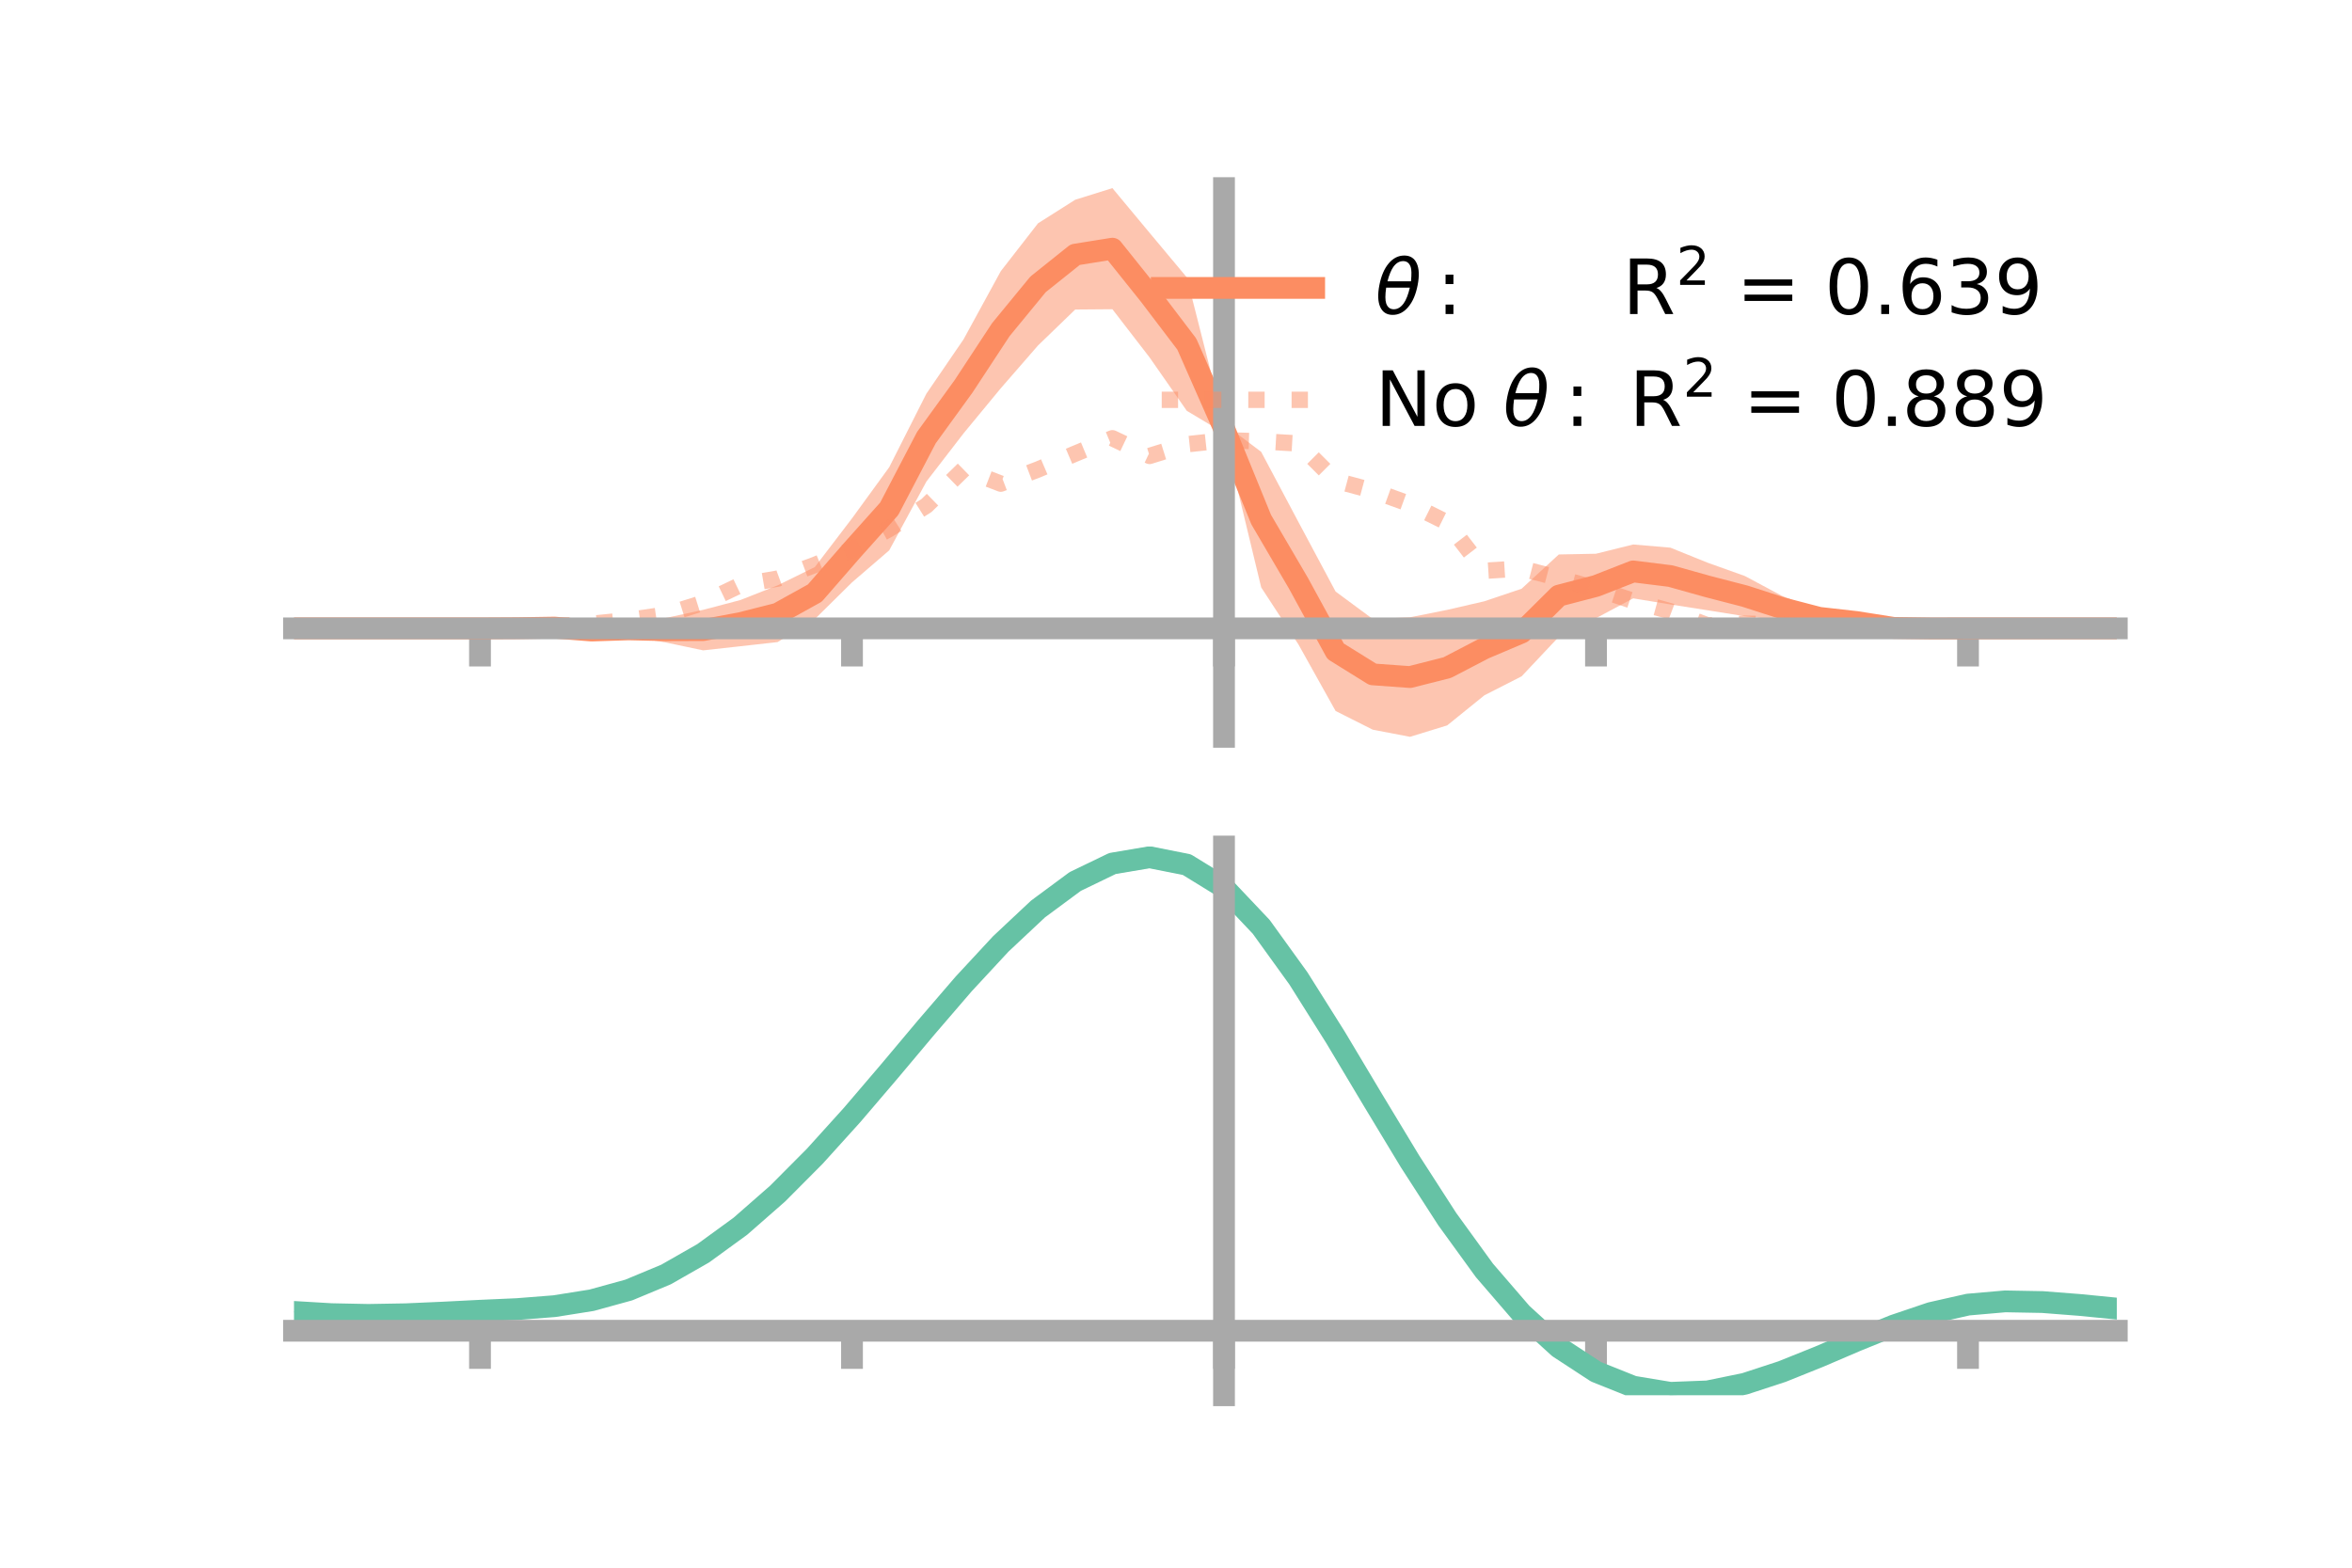<?xml version="1.0" encoding="utf-8" standalone="no"?>
<!DOCTYPE svg PUBLIC "-//W3C//DTD SVG 1.1//EN"
  "http://www.w3.org/Graphics/SVG/1.1/DTD/svg11.dtd">
<!-- Created with matplotlib (https://matplotlib.org/) -->
<svg height="144pt" version="1.1" viewBox="0 0 216 144" width="216pt" xmlns="http://www.w3.org/2000/svg" xmlns:xlink="http://www.w3.org/1999/xlink">
 <defs>
  <style type="text/css">*{stroke-linecap:butt;stroke-linejoin:round;}</style>
 </defs>
 <g id="figure_1">
  <g id="patch_1">
   <path d="M 0 144 
L 216 144 
L 216 0 
L 0 0 
z
" style="fill:none;"/>
  </g>
  <g id="axes_1">
   <g id="patch_2">
    <path d="M 27 67.68 
L 194.4 67.68 
L 194.4 17.28 
L 27 17.28 
z
" style="fill:none;"/>
   </g>
   <g id="PolyCollection_1">
    <path clip-path="url(#pc6a78ac987)" d="M 27 57.72 
L 27 57.72 
L 30.416 57.72 
L 33.833 57.72 
L 37.249 57.72 
L 40.665 57.72 
L 44.082 57.72 
L 47.498 57.597 
L 50.914 57.336 
L 54.331 57.388 
L 57.747 57.16 
L 61.163 56.761 
L 64.58 56.015 
L 67.996 55.116 
L 71.412 53.769 
L 74.829 52.088 
L 78.245 47.614 
L 81.661 42.919 
L 85.078 36.159 
L 88.494 31.163 
L 91.91 24.907 
L 95.327 20.513 
L 98.743 18.349 
L 102.159 17.28 
L 105.576 21.388 
L 108.992 25.476 
L 112.408 38.931 
L 115.824 41.507 
L 119.241 47.944 
L 122.657 54.336 
L 126.073 56.861 
L 129.49 56.702 
L 132.906 56.019 
L 136.322 55.23 
L 139.739 54.078 
L 143.155 50.93 
L 146.571 50.863 
L 149.988 50.014 
L 153.404 50.306 
L 156.82 51.686 
L 160.237 52.908 
L 163.653 54.733 
L 167.069 56.085 
L 170.486 56.592 
L 173.902 57.359 
L 177.318 57.619 
L 180.735 57.72 
L 184.151 57.72 
L 187.567 57.72 
L 190.984 57.72 
L 194.4 57.72 
L 194.4 57.72 
L 194.4 57.72 
L 190.984 57.72 
L 187.567 57.72 
L 184.151 57.72 
L 180.735 57.72 
L 177.318 57.826 
L 173.902 57.99 
L 170.486 57.678 
L 167.069 57.412 
L 163.653 56.984 
L 160.237 56.605 
L 156.82 56.057 
L 153.404 55.522 
L 149.988 54.962 
L 146.571 56.786 
L 143.155 58.498 
L 139.739 62.125 
L 136.322 63.867 
L 132.906 66.631 
L 129.49 67.68 
L 126.073 67.026 
L 122.657 65.307 
L 119.241 59.188 
L 115.824 53.955 
L 112.408 39.782 
L 108.992 37.736 
L 105.576 32.834 
L 102.159 28.404 
L 98.743 28.432 
L 95.327 31.734 
L 91.91 35.662 
L 88.494 39.802 
L 85.078 44.233 
L 81.661 50.555 
L 78.245 53.496 
L 74.829 56.87 
L 71.412 58.978 
L 67.996 59.361 
L 64.58 59.74 
L 61.163 59.018 
L 57.747 58.454 
L 54.331 58.445 
L 50.914 57.96 
L 47.498 57.806 
L 44.082 57.72 
L 40.665 57.72 
L 37.249 57.72 
L 33.833 57.72 
L 30.416 57.72 
L 27 57.72 
z
" style="fill:#fc8d62;fill-opacity:0.5;"/>
   </g>
   <g id="matplotlib.axis_1">
    <g id="xtick_1">
     <g id="line2d_1">
      <defs>
       <path d="M 0 0 
L 0 3.5 
" id="m184afbdc91" style="stroke:#a9a9a9;stroke-width:2;"/>
      </defs>
      <g>
       <use style="fill:#a9a9a9;stroke:#a9a9a9;stroke-width:2;" x="44.082" xlink:href="#m184afbdc91" y="57.72"/>
      </g>
     </g>
    </g>
    <g id="xtick_2">
     <g id="line2d_2">
      <g>
       <use style="fill:#a9a9a9;stroke:#a9a9a9;stroke-width:2;" x="78.245" xlink:href="#m184afbdc91" y="57.72"/>
      </g>
     </g>
    </g>
    <g id="xtick_3">
     <g id="line2d_3">
      <g>
       <use style="fill:#a9a9a9;stroke:#a9a9a9;stroke-width:2;" x="112.408" xlink:href="#m184afbdc91" y="57.72"/>
      </g>
     </g>
    </g>
    <g id="xtick_4">
     <g id="line2d_4">
      <g>
       <use style="fill:#a9a9a9;stroke:#a9a9a9;stroke-width:2;" x="146.571" xlink:href="#m184afbdc91" y="57.72"/>
      </g>
     </g>
    </g>
    <g id="xtick_5">
     <g id="line2d_5">
      <g>
       <use style="fill:#a9a9a9;stroke:#a9a9a9;stroke-width:2;" x="180.735" xlink:href="#m184afbdc91" y="57.72"/>
      </g>
     </g>
    </g>
   </g>
   <g id="matplotlib.axis_2"/>
   <g id="line2d_6">
    <path clip-path="url(#pc6a78ac987)" d="M 27 57.72 
L 30.416 57.72 
L 33.833 57.72 
L 37.249 57.72 
L 40.665 57.72 
L 44.082 57.72 
L 47.498 57.702 
L 50.914 57.648 
L 54.331 57.917 
L 57.747 57.807 
L 61.163 57.889 
L 64.58 57.877 
L 67.996 57.238 
L 71.412 56.374 
L 74.829 54.479 
L 78.245 50.555 
L 81.661 46.737 
L 85.078 40.196 
L 88.494 35.483 
L 91.91 30.284 
L 95.327 26.124 
L 98.743 23.39 
L 102.159 22.842 
L 105.576 27.111 
L 108.992 31.606 
L 112.408 39.356 
L 115.824 47.731 
L 119.241 53.566 
L 122.657 59.821 
L 126.073 61.944 
L 129.49 62.191 
L 132.906 61.325 
L 136.322 59.548 
L 139.739 58.101 
L 143.155 54.714 
L 146.571 53.825 
L 149.988 52.488 
L 153.404 52.914 
L 156.82 53.871 
L 160.237 54.756 
L 163.653 55.858 
L 167.069 56.749 
L 170.486 57.135 
L 173.902 57.675 
L 177.318 57.723 
L 180.735 57.72 
L 184.151 57.72 
L 187.567 57.72 
L 190.984 57.72 
L 194.4 57.72 
" style="fill:none;stroke:#fc8d62;stroke-linecap:square;stroke-width:2;"/>
   </g>
   <g id="line2d_7">
    <path clip-path="url(#pc6a78ac987)" d="M 27 57.72 
L 30.416 57.72 
L 33.833 57.72 
L 37.249 57.72 
L 40.665 57.72 
L 44.082 57.72 
L 47.498 57.685 
L 50.914 57.517 
L 54.331 57.298 
L 57.747 56.954 
L 61.163 56.451 
L 64.58 55.375 
L 67.996 53.735 
L 71.412 53.15 
L 74.829 51.894 
L 78.245 50.479 
L 81.661 48.588 
L 85.078 46.443 
L 88.494 43.114 
L 91.91 44.425 
L 95.327 43.125 
L 98.743 41.672 
L 102.159 40.255 
L 105.576 41.879 
L 108.992 40.811 
L 112.408 40.44 
L 115.824 40.536 
L 119.241 40.735 
L 122.657 44.151 
L 126.073 45.07 
L 129.49 46.306 
L 132.906 47.998 
L 136.322 52.433 
L 139.739 52.216 
L 143.155 53.107 
L 146.571 54.067 
L 149.988 55.203 
L 153.404 56.15 
L 156.82 57.444 
L 160.237 57.289 
L 163.653 57.352 
L 167.069 57.625 
L 170.486 57.777 
L 173.902 57.81 
L 177.318 57.742 
L 180.735 57.72 
L 184.151 57.72 
L 187.567 57.72 
L 190.984 57.72 
L 194.4 57.72 
" style="fill:none;stroke:#fc8d62;stroke-dasharray:1.5,2.475;stroke-dashoffset:0;stroke-opacity:0.5;stroke-width:1.5;"/>
   </g>
   <g id="patch_3">
    <path d="M 112.408 67.68 
L 112.408 17.28 
" style="fill:none;stroke:#a9a9a9;stroke-linecap:square;stroke-linejoin:miter;stroke-width:2;"/>
   </g>
   <g id="patch_4">
    <path d="M 194.4 67.68 
L 194.4 17.28 
" style="fill:none;"/>
   </g>
   <g id="patch_5">
    <path d="M 27 57.72 
L 194.4 57.72 
" style="fill:none;stroke:#a9a9a9;stroke-linecap:square;stroke-linejoin:miter;stroke-width:2;"/>
   </g>
   <g id="patch_6">
    <path d="M 27 17.28 
L 194.4 17.28 
" style="fill:none;"/>
   </g>
   <g id="legend_1">
    <g id="line2d_8">
     <path d="M 106.69 26.449 
L 120.69 26.449 
" style="fill:none;stroke:#fc8d62;stroke-linecap:square;stroke-width:2;"/>
    </g>
    <g id="line2d_9"/>
    <g id="text_1">
     <!-- $\theta:$      R$^{2}$ = 0.639 -->
     <g transform="translate(126.29 28.899)scale(0.07 -0.07)">
      <defs>
       <path d="M 45.516 34.672 
L 14.453 34.672 
Q 12.359 20.062 14.5 13.875 
Q 17.188 6.25 24.469 6.25 
Q 31.781 6.25 37.359 13.922 
Q 42.234 20.656 45.516 34.672 
z
M 47.016 42.969 
Q 48.344 56.844 46.625 61.719 
Q 43.953 69.438 36.766 69.438 
Q 29.297 69.438 23.828 61.812 
Q 19.531 55.672 16.156 42.969 
z
M 38.188 76.766 
Q 49.906 76.766 54.594 66.406 
Q 59.281 56.109 55.719 37.844 
Q 52.203 19.625 43.453 9.281 
Q 34.766 -1.125 23.047 -1.125 
Q 11.281 -1.125 6.641 9.281 
Q 2 19.625 5.516 37.844 
Q 9.078 56.109 17.719 66.406 
Q 26.422 76.766 38.188 76.766 
z
" id="DejaVuSans-Oblique-952"/>
       <path d="M 11.719 12.406 
L 22.016 12.406 
L 22.016 0 
L 11.719 0 
z
M 11.719 51.703 
L 22.016 51.703 
L 22.016 39.312 
L 11.719 39.312 
z
" id="DejaVuSans-58"/>
       <path id="DejaVuSans-32"/>
       <path d="M 44.391 34.188 
Q 47.562 33.109 50.562 29.594 
Q 53.562 26.078 56.594 19.922 
L 66.609 0 
L 56 0 
L 46.688 18.703 
Q 43.062 26.031 39.672 28.422 
Q 36.281 30.812 30.422 30.812 
L 19.672 30.812 
L 19.672 0 
L 9.812 0 
L 9.812 72.906 
L 32.078 72.906 
Q 44.578 72.906 50.734 67.672 
Q 56.891 62.453 56.891 51.906 
Q 56.891 45.016 53.688 40.469 
Q 50.484 35.938 44.391 34.188 
z
M 19.672 64.797 
L 19.672 38.922 
L 32.078 38.922 
Q 39.203 38.922 42.844 42.219 
Q 46.484 45.516 46.484 51.906 
Q 46.484 58.297 42.844 61.547 
Q 39.203 64.797 32.078 64.797 
z
" id="DejaVuSans-82"/>
       <path d="M 19.188 8.297 
L 53.609 8.297 
L 53.609 0 
L 7.328 0 
L 7.328 8.297 
Q 12.938 14.109 22.625 23.891 
Q 32.328 33.688 34.812 36.531 
Q 39.547 41.844 41.422 45.531 
Q 43.312 49.219 43.312 52.781 
Q 43.312 58.594 39.234 62.25 
Q 35.156 65.922 28.609 65.922 
Q 23.969 65.922 18.812 64.312 
Q 13.672 62.703 7.812 59.422 
L 7.812 69.391 
Q 13.766 71.781 18.938 73 
Q 24.125 74.219 28.422 74.219 
Q 39.75 74.219 46.484 68.547 
Q 53.219 62.891 53.219 53.422 
Q 53.219 48.922 51.531 44.891 
Q 49.859 40.875 45.406 35.406 
Q 44.188 33.984 37.641 27.219 
Q 31.109 20.453 19.188 8.297 
z
" id="DejaVuSans-50"/>
       <path d="M 10.594 45.406 
L 73.188 45.406 
L 73.188 37.203 
L 10.594 37.203 
z
M 10.594 25.484 
L 73.188 25.484 
L 73.188 17.188 
L 10.594 17.188 
z
" id="DejaVuSans-61"/>
       <path d="M 31.781 66.406 
Q 24.172 66.406 20.328 58.906 
Q 16.5 51.422 16.5 36.375 
Q 16.5 21.391 20.328 13.891 
Q 24.172 6.391 31.781 6.391 
Q 39.453 6.391 43.281 13.891 
Q 47.125 21.391 47.125 36.375 
Q 47.125 51.422 43.281 58.906 
Q 39.453 66.406 31.781 66.406 
z
M 31.781 74.219 
Q 44.047 74.219 50.516 64.516 
Q 56.984 54.828 56.984 36.375 
Q 56.984 17.969 50.516 8.266 
Q 44.047 -1.422 31.781 -1.422 
Q 19.531 -1.422 13.062 8.266 
Q 6.594 17.969 6.594 36.375 
Q 6.594 54.828 13.062 64.516 
Q 19.531 74.219 31.781 74.219 
z
" id="DejaVuSans-48"/>
       <path d="M 10.688 12.406 
L 21 12.406 
L 21 0 
L 10.688 0 
z
" id="DejaVuSans-46"/>
       <path d="M 33.016 40.375 
Q 26.375 40.375 22.484 35.828 
Q 18.609 31.297 18.609 23.391 
Q 18.609 15.531 22.484 10.953 
Q 26.375 6.391 33.016 6.391 
Q 39.656 6.391 43.531 10.953 
Q 47.406 15.531 47.406 23.391 
Q 47.406 31.297 43.531 35.828 
Q 39.656 40.375 33.016 40.375 
z
M 52.594 71.297 
L 52.594 62.312 
Q 48.875 64.062 45.094 64.984 
Q 41.312 65.922 37.594 65.922 
Q 27.828 65.922 22.672 59.328 
Q 17.531 52.734 16.797 39.406 
Q 19.672 43.656 24.016 45.922 
Q 28.375 48.188 33.594 48.188 
Q 44.578 48.188 50.953 41.516 
Q 57.328 34.859 57.328 23.391 
Q 57.328 12.156 50.688 5.359 
Q 44.047 -1.422 33.016 -1.422 
Q 20.359 -1.422 13.672 8.266 
Q 6.984 17.969 6.984 36.375 
Q 6.984 53.656 15.188 63.938 
Q 23.391 74.219 37.203 74.219 
Q 40.922 74.219 44.703 73.484 
Q 48.484 72.75 52.594 71.297 
z
" id="DejaVuSans-54"/>
       <path d="M 40.578 39.312 
Q 47.656 37.797 51.625 33 
Q 55.609 28.219 55.609 21.188 
Q 55.609 10.406 48.188 4.484 
Q 40.766 -1.422 27.094 -1.422 
Q 22.516 -1.422 17.656 -0.516 
Q 12.797 0.391 7.625 2.203 
L 7.625 11.719 
Q 11.719 9.328 16.594 8.109 
Q 21.484 6.891 26.812 6.891 
Q 36.078 6.891 40.938 10.547 
Q 45.797 14.203 45.797 21.188 
Q 45.797 27.641 41.281 31.266 
Q 36.766 34.906 28.719 34.906 
L 20.219 34.906 
L 20.219 43.016 
L 29.109 43.016 
Q 36.375 43.016 40.234 45.922 
Q 44.094 48.828 44.094 54.297 
Q 44.094 59.906 40.109 62.906 
Q 36.141 65.922 28.719 65.922 
Q 24.656 65.922 20.016 65.031 
Q 15.375 64.156 9.812 62.312 
L 9.812 71.094 
Q 15.438 72.656 20.344 73.438 
Q 25.25 74.219 29.594 74.219 
Q 40.828 74.219 47.359 69.109 
Q 53.906 64.016 53.906 55.328 
Q 53.906 49.266 50.438 45.094 
Q 46.969 40.922 40.578 39.312 
z
" id="DejaVuSans-51"/>
       <path d="M 10.984 1.516 
L 10.984 10.5 
Q 14.703 8.734 18.5 7.812 
Q 22.312 6.891 25.984 6.891 
Q 35.75 6.891 40.891 13.453 
Q 46.047 20.016 46.781 33.406 
Q 43.953 29.203 39.594 26.953 
Q 35.25 24.703 29.984 24.703 
Q 19.047 24.703 12.672 31.312 
Q 6.297 37.938 6.297 49.422 
Q 6.297 60.641 12.938 67.422 
Q 19.578 74.219 30.609 74.219 
Q 43.266 74.219 49.922 64.516 
Q 56.594 54.828 56.594 36.375 
Q 56.594 19.141 48.406 8.859 
Q 40.234 -1.422 26.422 -1.422 
Q 22.703 -1.422 18.891 -0.688 
Q 15.094 0.047 10.984 1.516 
z
M 30.609 32.422 
Q 37.25 32.422 41.125 36.953 
Q 45.016 41.5 45.016 49.422 
Q 45.016 57.281 41.125 61.844 
Q 37.25 66.406 30.609 66.406 
Q 23.969 66.406 20.094 61.844 
Q 16.219 57.281 16.219 49.422 
Q 16.219 41.5 20.094 36.953 
Q 23.969 32.422 30.609 32.422 
z
" id="DejaVuSans-57"/>
      </defs>
      <use transform="translate(0 0.766)" xlink:href="#DejaVuSans-Oblique-952"/>
      <use transform="translate(80.664 0.766)" xlink:href="#DejaVuSans-58"/>
      <use transform="translate(133.838 0.766)" xlink:href="#DejaVuSans-32"/>
      <use transform="translate(165.625 0.766)" xlink:href="#DejaVuSans-32"/>
      <use transform="translate(197.412 0.766)" xlink:href="#DejaVuSans-32"/>
      <use transform="translate(229.199 0.766)" xlink:href="#DejaVuSans-32"/>
      <use transform="translate(260.986 0.766)" xlink:href="#DejaVuSans-32"/>
      <use transform="translate(292.773 0.766)" xlink:href="#DejaVuSans-32"/>
      <use transform="translate(324.561 0.766)" xlink:href="#DejaVuSans-82"/>
      <use transform="translate(395 39.047)scale(0.7)" xlink:href="#DejaVuSans-50"/>
      <use transform="translate(442.271 0.766)" xlink:href="#DejaVuSans-32"/>
      <use transform="translate(474.058 0.766)" xlink:href="#DejaVuSans-61"/>
      <use transform="translate(557.847 0.766)" xlink:href="#DejaVuSans-32"/>
      <use transform="translate(589.634 0.766)" xlink:href="#DejaVuSans-48"/>
      <use transform="translate(653.257 0.766)" xlink:href="#DejaVuSans-46"/>
      <use transform="translate(685.044 0.766)" xlink:href="#DejaVuSans-54"/>
      <use transform="translate(748.667 0.766)" xlink:href="#DejaVuSans-51"/>
      <use transform="translate(812.29 0.766)" xlink:href="#DejaVuSans-57"/>
     </g>
    </g>
    <g id="line2d_10">
     <path d="M 106.69 36.724 
L 120.69 36.724 
" style="fill:none;stroke:#fc8d62;stroke-dasharray:1.5,2.475;stroke-dashoffset:0;stroke-opacity:0.5;stroke-width:1.5;"/>
    </g>
    <g id="line2d_11"/>
    <g id="text_2">
     <!-- No $\theta:$ R$^{2}$ = 0.889 -->
     <g transform="translate(126.29 39.174)scale(0.07 -0.07)">
      <defs>
       <path d="M 9.812 72.906 
L 23.094 72.906 
L 55.422 11.922 
L 55.422 72.906 
L 64.984 72.906 
L 64.984 0 
L 51.703 0 
L 19.391 60.984 
L 19.391 0 
L 9.812 0 
z
" id="DejaVuSans-78"/>
       <path d="M 30.609 48.391 
Q 23.391 48.391 19.188 42.75 
Q 14.984 37.109 14.984 27.297 
Q 14.984 17.484 19.156 11.844 
Q 23.344 6.203 30.609 6.203 
Q 37.797 6.203 41.984 11.859 
Q 46.188 17.531 46.188 27.297 
Q 46.188 37.016 41.984 42.703 
Q 37.797 48.391 30.609 48.391 
z
M 30.609 56 
Q 42.328 56 49.016 48.375 
Q 55.719 40.766 55.719 27.297 
Q 55.719 13.875 49.016 6.219 
Q 42.328 -1.422 30.609 -1.422 
Q 18.844 -1.422 12.172 6.219 
Q 5.516 13.875 5.516 27.297 
Q 5.516 40.766 12.172 48.375 
Q 18.844 56 30.609 56 
z
" id="DejaVuSans-111"/>
       <path d="M 31.781 34.625 
Q 24.75 34.625 20.719 30.859 
Q 16.703 27.094 16.703 20.516 
Q 16.703 13.922 20.719 10.156 
Q 24.75 6.391 31.781 6.391 
Q 38.812 6.391 42.859 10.172 
Q 46.922 13.969 46.922 20.516 
Q 46.922 27.094 42.891 30.859 
Q 38.875 34.625 31.781 34.625 
z
M 21.922 38.812 
Q 15.578 40.375 12.031 44.719 
Q 8.5 49.078 8.5 55.328 
Q 8.5 64.062 14.719 69.141 
Q 20.953 74.219 31.781 74.219 
Q 42.672 74.219 48.875 69.141 
Q 55.078 64.062 55.078 55.328 
Q 55.078 49.078 51.531 44.719 
Q 48 40.375 41.703 38.812 
Q 48.828 37.156 52.797 32.312 
Q 56.781 27.484 56.781 20.516 
Q 56.781 9.906 50.312 4.234 
Q 43.844 -1.422 31.781 -1.422 
Q 19.734 -1.422 13.25 4.234 
Q 6.781 9.906 6.781 20.516 
Q 6.781 27.484 10.781 32.312 
Q 14.797 37.156 21.922 38.812 
z
M 18.312 54.391 
Q 18.312 48.734 21.844 45.562 
Q 25.391 42.391 31.781 42.391 
Q 38.141 42.391 41.719 45.562 
Q 45.312 48.734 45.312 54.391 
Q 45.312 60.062 41.719 63.234 
Q 38.141 66.406 31.781 66.406 
Q 25.391 66.406 21.844 63.234 
Q 18.312 60.062 18.312 54.391 
z
" id="DejaVuSans-56"/>
      </defs>
      <use transform="translate(0 0.766)" xlink:href="#DejaVuSans-78"/>
      <use transform="translate(74.805 0.766)" xlink:href="#DejaVuSans-111"/>
      <use transform="translate(135.986 0.766)" xlink:href="#DejaVuSans-32"/>
      <use transform="translate(167.773 0.766)" xlink:href="#DejaVuSans-Oblique-952"/>
      <use transform="translate(248.438 0.766)" xlink:href="#DejaVuSans-58"/>
      <use transform="translate(301.611 0.766)" xlink:href="#DejaVuSans-32"/>
      <use transform="translate(333.398 0.766)" xlink:href="#DejaVuSans-82"/>
      <use transform="translate(403.838 39.047)scale(0.7)" xlink:href="#DejaVuSans-50"/>
      <use transform="translate(451.108 0.766)" xlink:href="#DejaVuSans-32"/>
      <use transform="translate(482.896 0.766)" xlink:href="#DejaVuSans-61"/>
      <use transform="translate(566.685 0.766)" xlink:href="#DejaVuSans-32"/>
      <use transform="translate(598.472 0.766)" xlink:href="#DejaVuSans-48"/>
      <use transform="translate(662.095 0.766)" xlink:href="#DejaVuSans-46"/>
      <use transform="translate(691.257 0.766)" xlink:href="#DejaVuSans-56"/>
      <use transform="translate(754.88 0.766)" xlink:href="#DejaVuSans-56"/>
      <use transform="translate(818.503 0.766)" xlink:href="#DejaVuSans-57"/>
     </g>
    </g>
   </g>
  </g>
  <g id="axes_2">
   <g id="patch_7">
    <path d="M 27 128.16 
L 194.4 128.16 
L 194.4 77.76 
L 27 77.76 
z
" style="fill:none;"/>
   </g>
   <g id="PolyCollection_2">
    <path clip-path="url(#pfb9df6a8d7)" d="M 27 120.547 
L 27 120.467 
L 30.416 120.68 
L 33.833 120.752 
L 37.249 120.686 
L 40.665 120.526 
L 44.082 120.346 
L 47.498 120.188 
L 50.914 119.915 
L 54.331 119.365 
L 57.747 118.413 
L 61.163 116.966 
L 64.58 114.974 
L 67.996 112.429 
L 71.412 109.362 
L 74.829 105.842 
L 78.245 101.968 
L 81.661 97.871 
L 85.078 93.704 
L 88.494 89.643 
L 91.91 85.877 
L 95.327 82.604 
L 98.743 80.027 
L 102.159 78.347 
L 105.576 77.76 
L 108.992 78.452 
L 112.408 80.589 
L 115.824 84.254 
L 119.241 89.063 
L 122.657 94.578 
L 126.073 100.39 
L 129.49 106.139 
L 132.906 111.526 
L 136.322 116.318 
L 139.739 120.345 
L 143.155 123.507 
L 146.571 125.767 
L 149.988 127.146 
L 153.404 127.719 
L 156.82 127.594 
L 160.237 126.906 
L 163.653 125.808 
L 167.069 124.46 
L 170.486 123.024 
L 173.902 121.659 
L 177.318 120.518 
L 180.735 119.75 
L 184.151 119.456 
L 187.567 119.523 
L 190.984 119.799 
L 194.4 120.149 
L 194.4 120.256 
L 194.4 120.256 
L 190.984 119.932 
L 187.567 119.676 
L 184.151 119.619 
L 180.735 119.919 
L 177.318 120.697 
L 173.902 121.868 
L 170.486 123.28 
L 167.069 124.771 
L 163.653 126.169 
L 160.237 127.307 
L 156.82 128.021 
L 153.404 128.16 
L 149.988 127.598 
L 146.571 126.241 
L 143.155 124.032 
L 139.739 120.96 
L 136.322 117.06 
L 132.906 112.427 
L 129.49 107.217 
L 126.073 101.652 
L 122.657 96.022 
L 119.241 90.675 
L 115.824 86.009 
L 112.408 82.455 
L 108.992 80.388 
L 105.576 79.724 
L 102.159 80.294 
L 98.743 81.913 
L 95.327 84.39 
L 91.91 87.528 
L 88.494 91.131 
L 85.078 95.009 
L 81.661 98.981 
L 78.245 102.883 
L 74.829 106.568 
L 71.412 109.917 
L 67.996 112.836 
L 64.58 115.265 
L 61.163 117.176 
L 57.747 118.575 
L 54.331 119.504 
L 50.914 120.041 
L 47.498 120.305 
L 44.082 120.451 
L 40.665 120.615 
L 37.249 120.756 
L 33.833 120.808 
L 30.416 120.74 
L 27 120.547 
z
" style="fill:#66c2a5;fill-opacity:0.5;"/>
   </g>
   <g id="matplotlib.axis_3">
    <g id="xtick_6">
     <g id="line2d_12">
      <g>
       <use style="fill:#a9a9a9;stroke:#a9a9a9;stroke-width:2;" x="44.082" xlink:href="#m184afbdc91" y="122.236"/>
      </g>
     </g>
    </g>
    <g id="xtick_7">
     <g id="line2d_13">
      <g>
       <use style="fill:#a9a9a9;stroke:#a9a9a9;stroke-width:2;" x="78.245" xlink:href="#m184afbdc91" y="122.236"/>
      </g>
     </g>
    </g>
    <g id="xtick_8">
     <g id="line2d_14">
      <g>
       <use style="fill:#a9a9a9;stroke:#a9a9a9;stroke-width:2;" x="112.408" xlink:href="#m184afbdc91" y="122.236"/>
      </g>
     </g>
    </g>
    <g id="xtick_9">
     <g id="line2d_15">
      <g>
       <use style="fill:#a9a9a9;stroke:#a9a9a9;stroke-width:2;" x="146.571" xlink:href="#m184afbdc91" y="122.236"/>
      </g>
     </g>
    </g>
    <g id="xtick_10">
     <g id="line2d_16">
      <g>
       <use style="fill:#a9a9a9;stroke:#a9a9a9;stroke-width:2;" x="180.735" xlink:href="#m184afbdc91" y="122.236"/>
      </g>
     </g>
    </g>
   </g>
   <g id="matplotlib.axis_4"/>
   <g id="line2d_17">
    <path clip-path="url(#pfb9df6a8d7)" d="M 27 120.507 
L 30.416 120.71 
L 33.833 120.78 
L 37.249 120.721 
L 40.665 120.571 
L 44.082 120.398 
L 47.498 120.247 
L 50.914 119.978 
L 54.331 119.435 
L 57.747 118.494 
L 61.163 117.071 
L 64.58 115.12 
L 67.996 112.633 
L 71.412 109.64 
L 74.829 106.205 
L 78.245 102.426 
L 81.661 98.426 
L 85.078 94.357 
L 88.494 90.387 
L 91.91 86.702 
L 95.327 83.497 
L 98.743 80.97 
L 102.159 79.32 
L 105.576 78.742 
L 108.992 79.42 
L 112.408 81.522 
L 115.824 85.132 
L 119.241 89.869 
L 122.657 95.3 
L 126.073 101.021 
L 129.49 106.678 
L 132.906 111.977 
L 136.322 116.689 
L 139.739 120.652 
L 143.155 123.77 
L 146.571 126.004 
L 149.988 127.372 
L 153.404 127.939 
L 156.82 127.807 
L 160.237 127.107 
L 163.653 125.989 
L 167.069 124.616 
L 170.486 123.152 
L 173.902 121.763 
L 177.318 120.607 
L 180.735 119.835 
L 184.151 119.537 
L 187.567 119.6 
L 190.984 119.866 
L 194.4 120.202 
" style="fill:none;stroke:#66c2a5;stroke-linecap:square;stroke-width:2;"/>
   </g>
   <g id="patch_8">
    <path d="M 112.408 128.16 
L 112.408 77.76 
" style="fill:none;stroke:#a9a9a9;stroke-linecap:square;stroke-linejoin:miter;stroke-width:2;"/>
   </g>
   <g id="patch_9">
    <path d="M 194.4 128.16 
L 194.4 77.76 
" style="fill:none;"/>
   </g>
   <g id="patch_10">
    <path d="M 27 122.236 
L 194.4 122.236 
" style="fill:none;stroke:#a9a9a9;stroke-linecap:square;stroke-linejoin:miter;stroke-width:2;"/>
   </g>
   <g id="patch_11">
    <path d="M 27 77.76 
L 194.4 77.76 
" style="fill:none;"/>
   </g>
  </g>
 </g>
 <defs>
  <clipPath id="pc6a78ac987">
   <rect height="50.4" width="167.4" x="27" y="17.28"/>
  </clipPath>
  <clipPath id="pfb9df6a8d7">
   <rect height="50.4" width="167.4" x="27" y="77.76"/>
  </clipPath>
 </defs>
</svg>
